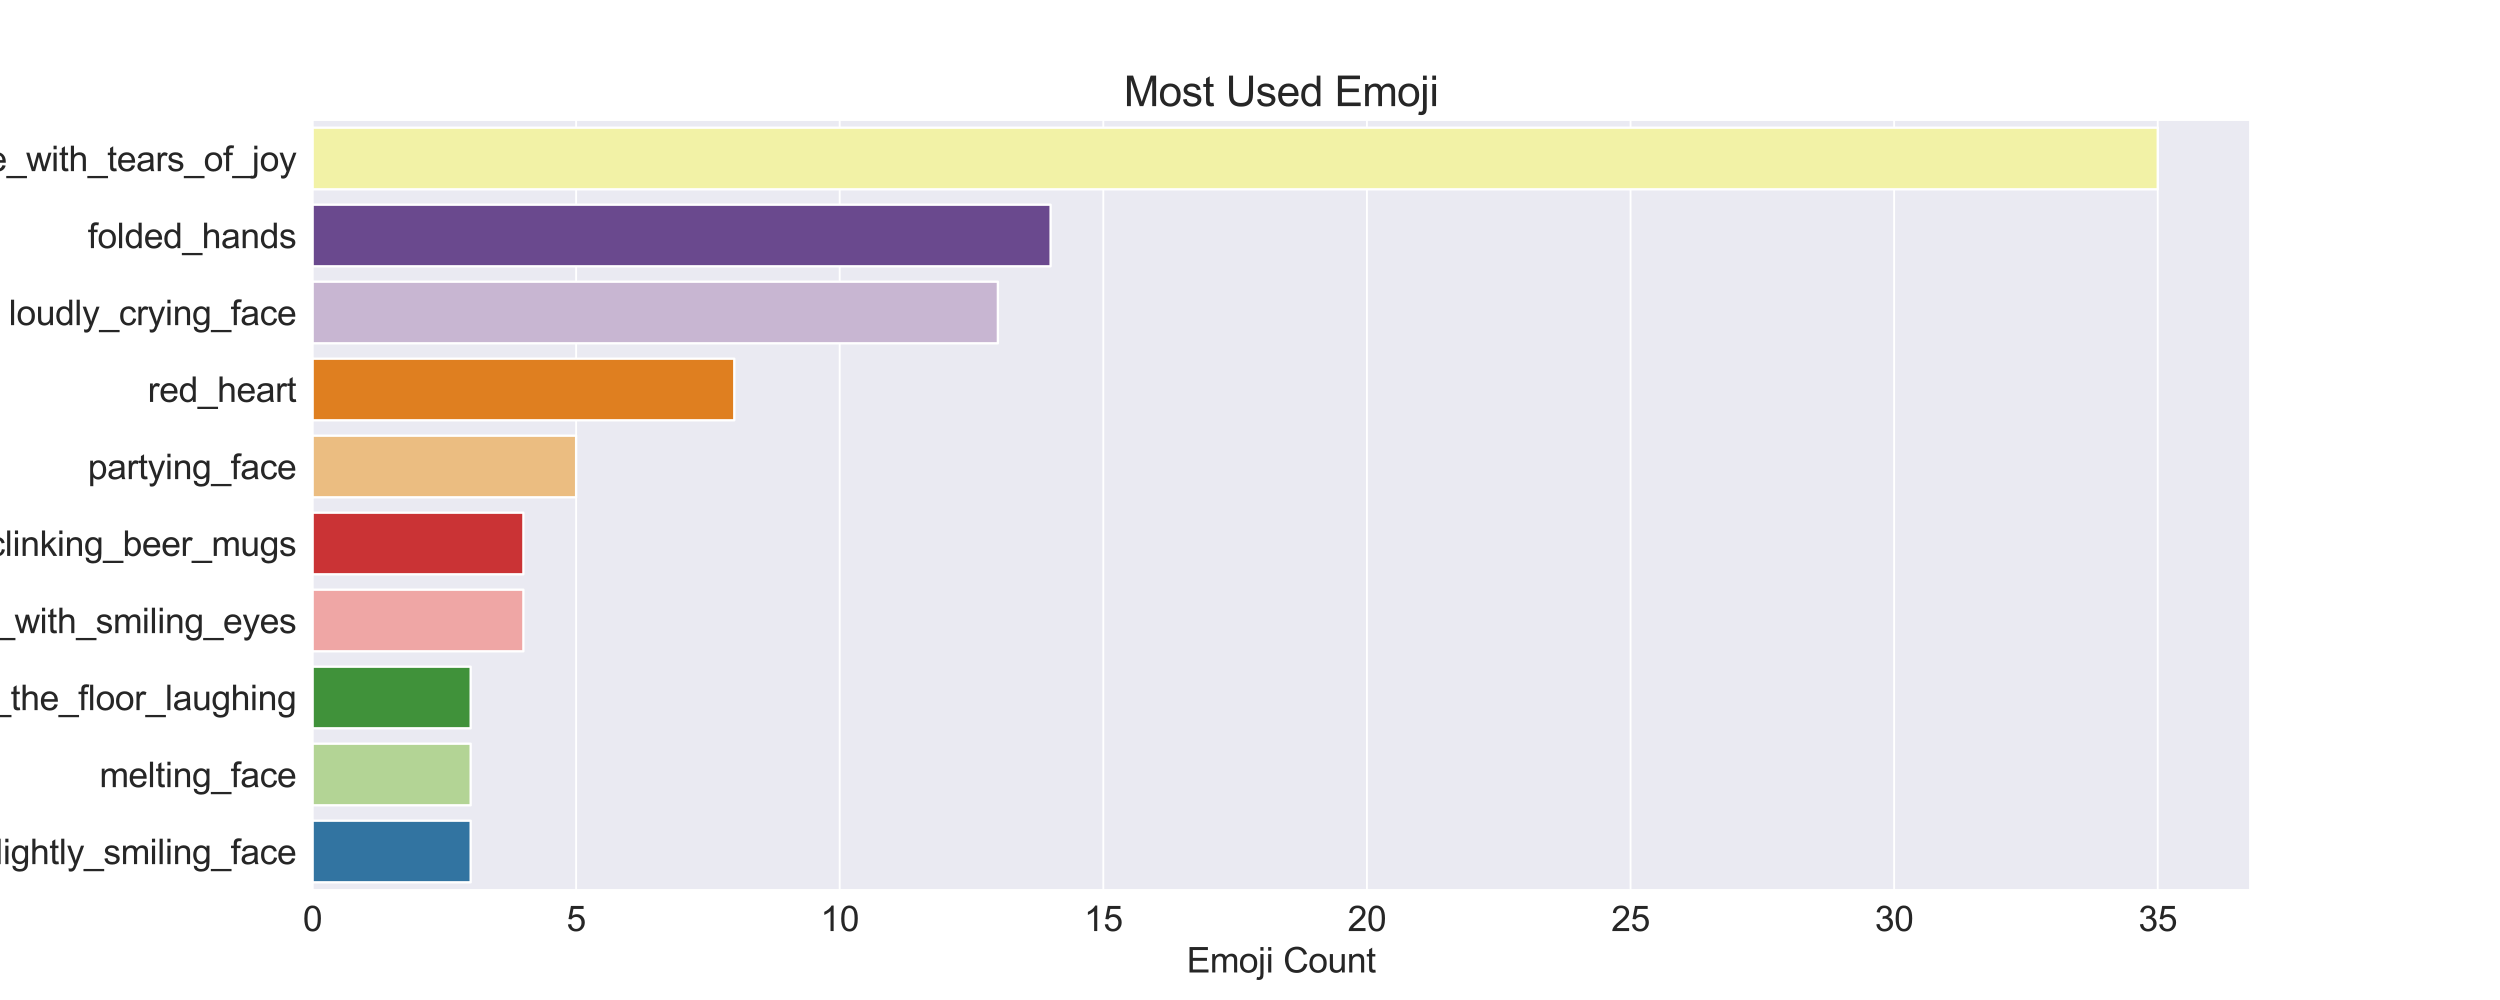 <?xml version="1.0" encoding="utf-8" standalone="no"?>
<!DOCTYPE svg PUBLIC "-//W3C//DTD SVG 1.1//EN"
  "http://www.w3.org/Graphics/SVG/1.1/DTD/svg11.dtd">
<svg xmlns:xlink="http://www.w3.org/1999/xlink" width="1080pt" height="432pt" viewBox="0 0 1080 432" xmlns="http://www.w3.org/2000/svg" version="1.1">
 <defs>
  <style type="text/css">*{stroke-linejoin: round; stroke-linecap: butt}</style>
 </defs>
 <g id="figure_1">
  <g id="patch_1">
   <path d="M 0 432 
L 1080 432 
L 1080 0 
L 0 0 
z
" style="fill: #ffffff"/>
  </g>
  <g id="axes_1">
   <g id="patch_2">
    <path d="M 135 384.48 
L 972 384.48 
L 972 51.84 
L 135 51.84 
z
" style="fill: #eaeaf2"/>
   </g>
   <g id="matplotlib.axis_1">
    <g id="xtick_1">
     <g id="line2d_1">
      <path d="M 135 384.48 
L 135 51.84 
" clip-path="url(#p688a1d9e94)" style="fill: none; stroke: #ffffff; stroke-width: 0.8; stroke-linecap: round"/>
     </g>
     <g id="text_1">
      <!-- 0 -->
      <g style="fill: #262626" transform="translate(130.829 402.217) scale(0.15 -0.15)">
       <defs>
        <path id="ArialMT-30" d="M 266 2259 
Q 266 3072 433 3567 
Q 600 4063 929 4331 
Q 1259 4600 1759 4600 
Q 2128 4600 2406 4451 
Q 2684 4303 2865 4023 
Q 3047 3744 3150 3342 
Q 3253 2941 3253 2259 
Q 3253 1453 3087 958 
Q 2922 463 2592 192 
Q 2263 -78 1759 -78 
Q 1097 -78 719 397 
Q 266 969 266 2259 
z
M 844 2259 
Q 844 1131 1108 757 
Q 1372 384 1759 384 
Q 2147 384 2411 759 
Q 2675 1134 2675 2259 
Q 2675 3391 2411 3762 
Q 2147 4134 1753 4134 
Q 1366 4134 1134 3806 
Q 844 3388 844 2259 
z
" transform="scale(0.016)"/>
       </defs>
       <use xlink:href="#ArialMT-30"/>
      </g>
     </g>
    </g>
    <g id="xtick_2">
     <g id="line2d_2">
      <path d="M 248.878 384.48 
L 248.878 51.84 
" clip-path="url(#p688a1d9e94)" style="fill: none; stroke: #ffffff; stroke-width: 0.8; stroke-linecap: round"/>
     </g>
     <g id="text_2">
      <!-- 5 -->
      <g style="fill: #262626" transform="translate(244.707 402.217) scale(0.15 -0.15)">
       <defs>
        <path id="ArialMT-35" d="M 266 1200 
L 856 1250 
Q 922 819 1161 601 
Q 1400 384 1738 384 
Q 2144 384 2425 690 
Q 2706 997 2706 1503 
Q 2706 1984 2436 2262 
Q 2166 2541 1728 2541 
Q 1456 2541 1237 2417 
Q 1019 2294 894 2097 
L 366 2166 
L 809 4519 
L 3088 4519 
L 3088 3981 
L 1259 3981 
L 1013 2750 
Q 1425 3038 1878 3038 
Q 2478 3038 2890 2622 
Q 3303 2206 3303 1553 
Q 3303 931 2941 478 
Q 2500 -78 1738 -78 
Q 1113 -78 717 272 
Q 322 622 266 1200 
z
" transform="scale(0.016)"/>
       </defs>
       <use xlink:href="#ArialMT-35"/>
      </g>
     </g>
    </g>
    <g id="xtick_3">
     <g id="line2d_3">
      <path d="M 362.755 384.48 
L 362.755 51.84 
" clip-path="url(#p688a1d9e94)" style="fill: none; stroke: #ffffff; stroke-width: 0.8; stroke-linecap: round"/>
     </g>
     <g id="text_3">
      <!-- 10 -->
      <g style="fill: #262626" transform="translate(354.414 402.217) scale(0.15 -0.15)">
       <defs>
        <path id="ArialMT-31" d="M 2384 0 
L 1822 0 
L 1822 3584 
Q 1619 3391 1289 3197 
Q 959 3003 697 2906 
L 697 3450 
Q 1169 3672 1522 3987 
Q 1875 4303 2022 4600 
L 2384 4600 
L 2384 0 
z
" transform="scale(0.016)"/>
       </defs>
       <use xlink:href="#ArialMT-31"/>
       <use xlink:href="#ArialMT-30" x="55.615"/>
      </g>
     </g>
    </g>
    <g id="xtick_4">
     <g id="line2d_4">
      <path d="M 476.633 384.48 
L 476.633 51.84 
" clip-path="url(#p688a1d9e94)" style="fill: none; stroke: #ffffff; stroke-width: 0.8; stroke-linecap: round"/>
     </g>
     <g id="text_4">
      <!-- 15 -->
      <g style="fill: #262626" transform="translate(468.291 402.217) scale(0.15 -0.15)">
       <use xlink:href="#ArialMT-31"/>
       <use xlink:href="#ArialMT-35" x="55.615"/>
      </g>
     </g>
    </g>
    <g id="xtick_5">
     <g id="line2d_5">
      <path d="M 590.51 384.48 
L 590.51 51.84 
" clip-path="url(#p688a1d9e94)" style="fill: none; stroke: #ffffff; stroke-width: 0.8; stroke-linecap: round"/>
     </g>
     <g id="text_5">
      <!-- 20 -->
      <g style="fill: #262626" transform="translate(582.169 402.217) scale(0.15 -0.15)">
       <defs>
        <path id="ArialMT-32" d="M 3222 541 
L 3222 0 
L 194 0 
Q 188 203 259 391 
Q 375 700 629 1000 
Q 884 1300 1366 1694 
Q 2113 2306 2375 2664 
Q 2638 3022 2638 3341 
Q 2638 3675 2398 3904 
Q 2159 4134 1775 4134 
Q 1369 4134 1125 3890 
Q 881 3647 878 3216 
L 300 3275 
Q 359 3922 746 4261 
Q 1134 4600 1788 4600 
Q 2447 4600 2831 4234 
Q 3216 3869 3216 3328 
Q 3216 3053 3103 2787 
Q 2991 2522 2730 2228 
Q 2469 1934 1863 1422 
Q 1356 997 1212 845 
Q 1069 694 975 541 
L 3222 541 
z
" transform="scale(0.016)"/>
       </defs>
       <use xlink:href="#ArialMT-32"/>
       <use xlink:href="#ArialMT-30" x="55.615"/>
      </g>
     </g>
    </g>
    <g id="xtick_6">
     <g id="line2d_6">
      <path d="M 704.388 384.48 
L 704.388 51.84 
" clip-path="url(#p688a1d9e94)" style="fill: none; stroke: #ffffff; stroke-width: 0.8; stroke-linecap: round"/>
     </g>
     <g id="text_6">
      <!-- 25 -->
      <g style="fill: #262626" transform="translate(696.046 402.217) scale(0.15 -0.15)">
       <use xlink:href="#ArialMT-32"/>
       <use xlink:href="#ArialMT-35" x="55.615"/>
      </g>
     </g>
    </g>
    <g id="xtick_7">
     <g id="line2d_7">
      <path d="M 818.265 384.48 
L 818.265 51.84 
" clip-path="url(#p688a1d9e94)" style="fill: none; stroke: #ffffff; stroke-width: 0.8; stroke-linecap: round"/>
     </g>
     <g id="text_7">
      <!-- 30 -->
      <g style="fill: #262626" transform="translate(809.924 402.217) scale(0.15 -0.15)">
       <defs>
        <path id="ArialMT-33" d="M 269 1209 
L 831 1284 
Q 928 806 1161 595 
Q 1394 384 1728 384 
Q 2125 384 2398 659 
Q 2672 934 2672 1341 
Q 2672 1728 2419 1979 
Q 2166 2231 1775 2231 
Q 1616 2231 1378 2169 
L 1441 2663 
Q 1497 2656 1531 2656 
Q 1891 2656 2178 2843 
Q 2466 3031 2466 3422 
Q 2466 3731 2256 3934 
Q 2047 4138 1716 4138 
Q 1388 4138 1169 3931 
Q 950 3725 888 3313 
L 325 3413 
Q 428 3978 793 4289 
Q 1159 4600 1703 4600 
Q 2078 4600 2393 4439 
Q 2709 4278 2876 4000 
Q 3044 3722 3044 3409 
Q 3044 3113 2884 2869 
Q 2725 2625 2413 2481 
Q 2819 2388 3044 2092 
Q 3269 1797 3269 1353 
Q 3269 753 2831 336 
Q 2394 -81 1725 -81 
Q 1122 -81 723 278 
Q 325 638 269 1209 
z
" transform="scale(0.016)"/>
       </defs>
       <use xlink:href="#ArialMT-33"/>
       <use xlink:href="#ArialMT-30" x="55.615"/>
      </g>
     </g>
    </g>
    <g id="xtick_8">
     <g id="line2d_8">
      <path d="M 932.143 384.48 
L 932.143 51.84 
" clip-path="url(#p688a1d9e94)" style="fill: none; stroke: #ffffff; stroke-width: 0.8; stroke-linecap: round"/>
     </g>
     <g id="text_8">
      <!-- 35 -->
      <g style="fill: #262626" transform="translate(923.801 402.217) scale(0.15 -0.15)">
       <use xlink:href="#ArialMT-33"/>
       <use xlink:href="#ArialMT-35" x="55.615"/>
      </g>
     </g>
    </g>
    <g id="text_9">
     <!-- Emoji Count -->
     <g style="fill: #262626" transform="translate(512.651 420.118) scale(0.15 -0.15)">
      <defs>
       <path id="ArialMT-45" d="M 506 0 
L 506 4581 
L 3819 4581 
L 3819 4041 
L 1113 4041 
L 1113 2638 
L 3647 2638 
L 3647 2100 
L 1113 2100 
L 1113 541 
L 3925 541 
L 3925 0 
L 506 0 
z
" transform="scale(0.016)"/>
       <path id="ArialMT-6d" d="M 422 0 
L 422 3319 
L 925 3319 
L 925 2853 
Q 1081 3097 1340 3245 
Q 1600 3394 1931 3394 
Q 2300 3394 2536 3241 
Q 2772 3088 2869 2813 
Q 3263 3394 3894 3394 
Q 4388 3394 4653 3120 
Q 4919 2847 4919 2278 
L 4919 0 
L 4359 0 
L 4359 2091 
Q 4359 2428 4304 2576 
Q 4250 2725 4106 2815 
Q 3963 2906 3769 2906 
Q 3419 2906 3187 2673 
Q 2956 2441 2956 1928 
L 2956 0 
L 2394 0 
L 2394 2156 
Q 2394 2531 2256 2718 
Q 2119 2906 1806 2906 
Q 1569 2906 1367 2781 
Q 1166 2656 1075 2415 
Q 984 2175 984 1722 
L 984 0 
L 422 0 
z
" transform="scale(0.016)"/>
       <path id="ArialMT-6f" d="M 213 1659 
Q 213 2581 725 3025 
Q 1153 3394 1769 3394 
Q 2453 3394 2887 2945 
Q 3322 2497 3322 1706 
Q 3322 1066 3130 698 
Q 2938 331 2570 128 
Q 2203 -75 1769 -75 
Q 1072 -75 642 372 
Q 213 819 213 1659 
z
M 791 1659 
Q 791 1022 1069 705 
Q 1347 388 1769 388 
Q 2188 388 2466 706 
Q 2744 1025 2744 1678 
Q 2744 2294 2464 2611 
Q 2184 2928 1769 2928 
Q 1347 2928 1069 2612 
Q 791 2297 791 1659 
z
" transform="scale(0.016)"/>
       <path id="ArialMT-6a" d="M 419 3928 
L 419 4581 
L 981 4581 
L 981 3928 
L 419 3928 
z
M -294 -1288 
L -188 -809 
Q -19 -853 78 -853 
Q 250 -853 334 -739 
Q 419 -625 419 -169 
L 419 3319 
L 981 3319 
L 981 -181 
Q 981 -794 822 -1034 
Q 619 -1347 147 -1347 
Q -81 -1347 -294 -1288 
z
" transform="scale(0.016)"/>
       <path id="ArialMT-69" d="M 425 3934 
L 425 4581 
L 988 4581 
L 988 3934 
L 425 3934 
z
M 425 0 
L 425 3319 
L 988 3319 
L 988 0 
L 425 0 
z
" transform="scale(0.016)"/>
       <path id="ArialMT-20" transform="scale(0.016)"/>
       <path id="ArialMT-43" d="M 3763 1606 
L 4369 1453 
Q 4178 706 3683 314 
Q 3188 -78 2472 -78 
Q 1731 -78 1267 223 
Q 803 525 561 1097 
Q 319 1669 319 2325 
Q 319 3041 592 3573 
Q 866 4106 1370 4382 
Q 1875 4659 2481 4659 
Q 3169 4659 3637 4309 
Q 4106 3959 4291 3325 
L 3694 3184 
Q 3534 3684 3231 3912 
Q 2928 4141 2469 4141 
Q 1941 4141 1586 3887 
Q 1231 3634 1087 3207 
Q 944 2781 944 2328 
Q 944 1744 1114 1308 
Q 1284 872 1643 656 
Q 2003 441 2422 441 
Q 2931 441 3284 734 
Q 3638 1028 3763 1606 
z
" transform="scale(0.016)"/>
       <path id="ArialMT-75" d="M 2597 0 
L 2597 488 
Q 2209 -75 1544 -75 
Q 1250 -75 995 37 
Q 741 150 617 320 
Q 494 491 444 738 
Q 409 903 409 1263 
L 409 3319 
L 972 3319 
L 972 1478 
Q 972 1038 1006 884 
Q 1059 663 1231 536 
Q 1403 409 1656 409 
Q 1909 409 2131 539 
Q 2353 669 2445 892 
Q 2538 1116 2538 1541 
L 2538 3319 
L 3100 3319 
L 3100 0 
L 2597 0 
z
" transform="scale(0.016)"/>
       <path id="ArialMT-6e" d="M 422 0 
L 422 3319 
L 928 3319 
L 928 2847 
Q 1294 3394 1984 3394 
Q 2284 3394 2536 3286 
Q 2788 3178 2913 3003 
Q 3038 2828 3088 2588 
Q 3119 2431 3119 2041 
L 3119 0 
L 2556 0 
L 2556 2019 
Q 2556 2363 2490 2533 
Q 2425 2703 2258 2804 
Q 2091 2906 1866 2906 
Q 1506 2906 1245 2678 
Q 984 2450 984 1813 
L 984 0 
L 422 0 
z
" transform="scale(0.016)"/>
       <path id="ArialMT-74" d="M 1650 503 
L 1731 6 
Q 1494 -44 1306 -44 
Q 1000 -44 831 53 
Q 663 150 594 308 
Q 525 466 525 972 
L 525 2881 
L 113 2881 
L 113 3319 
L 525 3319 
L 525 4141 
L 1084 4478 
L 1084 3319 
L 1650 3319 
L 1650 2881 
L 1084 2881 
L 1084 941 
Q 1084 700 1114 631 
Q 1144 563 1211 522 
Q 1278 481 1403 481 
Q 1497 481 1650 503 
z
" transform="scale(0.016)"/>
      </defs>
      <use xlink:href="#ArialMT-45"/>
      <use xlink:href="#ArialMT-6d" x="66.699"/>
      <use xlink:href="#ArialMT-6f" x="150"/>
      <use xlink:href="#ArialMT-6a" x="205.615"/>
      <use xlink:href="#ArialMT-69" x="227.832"/>
      <use xlink:href="#ArialMT-20" x="250.049"/>
      <use xlink:href="#ArialMT-43" x="277.832"/>
      <use xlink:href="#ArialMT-6f" x="350.049"/>
      <use xlink:href="#ArialMT-75" x="405.664"/>
      <use xlink:href="#ArialMT-6e" x="461.279"/>
      <use xlink:href="#ArialMT-74" x="516.895"/>
     </g>
    </g>
   </g>
   <g id="matplotlib.axis_2">
    <g id="ytick_1">
     <g id="text_10">
      <!-- face_with_tears_of_joy -->
      <g style="fill: #262626" transform="translate(-25.417 73.932) scale(0.15 -0.15)">
       <defs>
        <path id="ArialMT-66" d="M 556 0 
L 556 2881 
L 59 2881 
L 59 3319 
L 556 3319 
L 556 3672 
Q 556 4006 616 4169 
Q 697 4388 901 4523 
Q 1106 4659 1475 4659 
Q 1713 4659 2000 4603 
L 1916 4113 
Q 1741 4144 1584 4144 
Q 1328 4144 1222 4034 
Q 1116 3925 1116 3625 
L 1116 3319 
L 1763 3319 
L 1763 2881 
L 1116 2881 
L 1116 0 
L 556 0 
z
" transform="scale(0.016)"/>
        <path id="ArialMT-61" d="M 2588 409 
Q 2275 144 1986 34 
Q 1697 -75 1366 -75 
Q 819 -75 525 192 
Q 231 459 231 875 
Q 231 1119 342 1320 
Q 453 1522 633 1644 
Q 813 1766 1038 1828 
Q 1203 1872 1538 1913 
Q 2219 1994 2541 2106 
Q 2544 2222 2544 2253 
Q 2544 2597 2384 2738 
Q 2169 2928 1744 2928 
Q 1347 2928 1158 2789 
Q 969 2650 878 2297 
L 328 2372 
Q 403 2725 575 2942 
Q 747 3159 1072 3276 
Q 1397 3394 1825 3394 
Q 2250 3394 2515 3294 
Q 2781 3194 2906 3042 
Q 3031 2891 3081 2659 
Q 3109 2516 3109 2141 
L 3109 1391 
Q 3109 606 3145 398 
Q 3181 191 3288 0 
L 2700 0 
Q 2613 175 2588 409 
z
M 2541 1666 
Q 2234 1541 1622 1453 
Q 1275 1403 1131 1340 
Q 988 1278 909 1158 
Q 831 1038 831 891 
Q 831 666 1001 516 
Q 1172 366 1500 366 
Q 1825 366 2078 508 
Q 2331 650 2450 897 
Q 2541 1088 2541 1459 
L 2541 1666 
z
" transform="scale(0.016)"/>
        <path id="ArialMT-63" d="M 2588 1216 
L 3141 1144 
Q 3050 572 2676 248 
Q 2303 -75 1759 -75 
Q 1078 -75 664 370 
Q 250 816 250 1647 
Q 250 2184 428 2587 
Q 606 2991 970 3192 
Q 1334 3394 1763 3394 
Q 2303 3394 2647 3120 
Q 2991 2847 3088 2344 
L 2541 2259 
Q 2463 2594 2264 2762 
Q 2066 2931 1784 2931 
Q 1359 2931 1093 2626 
Q 828 2322 828 1663 
Q 828 994 1084 691 
Q 1341 388 1753 388 
Q 2084 388 2306 591 
Q 2528 794 2588 1216 
z
" transform="scale(0.016)"/>
        <path id="ArialMT-65" d="M 2694 1069 
L 3275 997 
Q 3138 488 2766 206 
Q 2394 -75 1816 -75 
Q 1088 -75 661 373 
Q 234 822 234 1631 
Q 234 2469 665 2931 
Q 1097 3394 1784 3394 
Q 2450 3394 2872 2941 
Q 3294 2488 3294 1666 
Q 3294 1616 3291 1516 
L 816 1516 
Q 847 969 1125 678 
Q 1403 388 1819 388 
Q 2128 388 2347 550 
Q 2566 713 2694 1069 
z
M 847 1978 
L 2700 1978 
Q 2663 2397 2488 2606 
Q 2219 2931 1791 2931 
Q 1403 2931 1139 2672 
Q 875 2413 847 1978 
z
" transform="scale(0.016)"/>
        <path id="ArialMT-5f" d="M -97 -1272 
L -97 -866 
L 3631 -866 
L 3631 -1272 
L -97 -1272 
z
" transform="scale(0.016)"/>
        <path id="ArialMT-77" d="M 1034 0 
L 19 3319 
L 600 3319 
L 1128 1403 
L 1325 691 
Q 1338 744 1497 1375 
L 2025 3319 
L 2603 3319 
L 3100 1394 
L 3266 759 
L 3456 1400 
L 4025 3319 
L 4572 3319 
L 3534 0 
L 2950 0 
L 2422 1988 
L 2294 2553 
L 1622 0 
L 1034 0 
z
" transform="scale(0.016)"/>
        <path id="ArialMT-68" d="M 422 0 
L 422 4581 
L 984 4581 
L 984 2938 
Q 1378 3394 1978 3394 
Q 2347 3394 2619 3248 
Q 2891 3103 3008 2847 
Q 3125 2591 3125 2103 
L 3125 0 
L 2563 0 
L 2563 2103 
Q 2563 2525 2380 2717 
Q 2197 2909 1863 2909 
Q 1613 2909 1392 2779 
Q 1172 2650 1078 2428 
Q 984 2206 984 1816 
L 984 0 
L 422 0 
z
" transform="scale(0.016)"/>
        <path id="ArialMT-72" d="M 416 0 
L 416 3319 
L 922 3319 
L 922 2816 
Q 1116 3169 1280 3281 
Q 1444 3394 1641 3394 
Q 1925 3394 2219 3213 
L 2025 2691 
Q 1819 2813 1613 2813 
Q 1428 2813 1281 2702 
Q 1134 2591 1072 2394 
Q 978 2094 978 1738 
L 978 0 
L 416 0 
z
" transform="scale(0.016)"/>
        <path id="ArialMT-73" d="M 197 991 
L 753 1078 
Q 800 744 1014 566 
Q 1228 388 1613 388 
Q 2000 388 2187 545 
Q 2375 703 2375 916 
Q 2375 1106 2209 1216 
Q 2094 1291 1634 1406 
Q 1016 1563 777 1677 
Q 538 1791 414 1992 
Q 291 2194 291 2438 
Q 291 2659 392 2848 
Q 494 3038 669 3163 
Q 800 3259 1026 3326 
Q 1253 3394 1513 3394 
Q 1903 3394 2198 3281 
Q 2494 3169 2634 2976 
Q 2775 2784 2828 2463 
L 2278 2388 
Q 2241 2644 2061 2787 
Q 1881 2931 1553 2931 
Q 1166 2931 1000 2803 
Q 834 2675 834 2503 
Q 834 2394 903 2306 
Q 972 2216 1119 2156 
Q 1203 2125 1616 2013 
Q 2213 1853 2448 1751 
Q 2684 1650 2818 1456 
Q 2953 1263 2953 975 
Q 2953 694 2789 445 
Q 2625 197 2315 61 
Q 2006 -75 1616 -75 
Q 969 -75 630 194 
Q 291 463 197 991 
z
" transform="scale(0.016)"/>
        <path id="ArialMT-79" d="M 397 -1278 
L 334 -750 
Q 519 -800 656 -800 
Q 844 -800 956 -737 
Q 1069 -675 1141 -563 
Q 1194 -478 1313 -144 
Q 1328 -97 1363 -6 
L 103 3319 
L 709 3319 
L 1400 1397 
Q 1534 1031 1641 628 
Q 1738 1016 1872 1384 
L 2581 3319 
L 3144 3319 
L 1881 -56 
Q 1678 -603 1566 -809 
Q 1416 -1088 1222 -1217 
Q 1028 -1347 759 -1347 
Q 597 -1347 397 -1278 
z
" transform="scale(0.016)"/>
       </defs>
       <use xlink:href="#ArialMT-66"/>
       <use xlink:href="#ArialMT-61" x="27.783"/>
       <use xlink:href="#ArialMT-63" x="83.398"/>
       <use xlink:href="#ArialMT-65" x="133.398"/>
       <use xlink:href="#ArialMT-5f" x="189.014"/>
       <use xlink:href="#ArialMT-77" x="244.629"/>
       <use xlink:href="#ArialMT-69" x="316.846"/>
       <use xlink:href="#ArialMT-74" x="339.062"/>
       <use xlink:href="#ArialMT-68" x="366.846"/>
       <use xlink:href="#ArialMT-5f" x="422.461"/>
       <use xlink:href="#ArialMT-74" x="478.076"/>
       <use xlink:href="#ArialMT-65" x="505.859"/>
       <use xlink:href="#ArialMT-61" x="561.475"/>
       <use xlink:href="#ArialMT-72" x="617.09"/>
       <use xlink:href="#ArialMT-73" x="650.391"/>
       <use xlink:href="#ArialMT-5f" x="700.391"/>
       <use xlink:href="#ArialMT-6f" x="756.006"/>
       <use xlink:href="#ArialMT-66" x="811.621"/>
       <use xlink:href="#ArialMT-5f" x="839.404"/>
       <use xlink:href="#ArialMT-6a" x="895.02"/>
       <use xlink:href="#ArialMT-6f" x="917.236"/>
       <use xlink:href="#ArialMT-79" x="972.852"/>
      </g>
     </g>
    </g>
    <g id="ytick_2">
     <g id="text_11">
      <!-- folded_hands -->
      <g style="fill: #262626" transform="translate(37.927 107.196) scale(0.15 -0.15)">
       <defs>
        <path id="ArialMT-6c" d="M 409 0 
L 409 4581 
L 972 4581 
L 972 0 
L 409 0 
z
" transform="scale(0.016)"/>
        <path id="ArialMT-64" d="M 2575 0 
L 2575 419 
Q 2259 -75 1647 -75 
Q 1250 -75 917 144 
Q 584 363 401 755 
Q 219 1147 219 1656 
Q 219 2153 384 2558 
Q 550 2963 881 3178 
Q 1213 3394 1622 3394 
Q 1922 3394 2156 3267 
Q 2391 3141 2538 2938 
L 2538 4581 
L 3097 4581 
L 3097 0 
L 2575 0 
z
M 797 1656 
Q 797 1019 1065 703 
Q 1334 388 1700 388 
Q 2069 388 2326 689 
Q 2584 991 2584 1609 
Q 2584 2291 2321 2609 
Q 2059 2928 1675 2928 
Q 1300 2928 1048 2622 
Q 797 2316 797 1656 
z
" transform="scale(0.016)"/>
       </defs>
       <use xlink:href="#ArialMT-66"/>
       <use xlink:href="#ArialMT-6f" x="27.783"/>
       <use xlink:href="#ArialMT-6c" x="83.398"/>
       <use xlink:href="#ArialMT-64" x="105.615"/>
       <use xlink:href="#ArialMT-65" x="161.23"/>
       <use xlink:href="#ArialMT-64" x="216.846"/>
       <use xlink:href="#ArialMT-5f" x="272.461"/>
       <use xlink:href="#ArialMT-68" x="328.076"/>
       <use xlink:href="#ArialMT-61" x="383.691"/>
       <use xlink:href="#ArialMT-6e" x="439.307"/>
       <use xlink:href="#ArialMT-64" x="494.922"/>
       <use xlink:href="#ArialMT-73" x="550.537"/>
      </g>
     </g>
    </g>
    <g id="ytick_3">
     <g id="text_12">
      <!-- loudly_crying_face -->
      <g style="fill: #262626" transform="translate(3.767 140.46) scale(0.15 -0.15)">
       <defs>
        <path id="ArialMT-67" d="M 319 -275 
L 866 -356 
Q 900 -609 1056 -725 
Q 1266 -881 1628 -881 
Q 2019 -881 2231 -725 
Q 2444 -569 2519 -288 
Q 2563 -116 2559 434 
Q 2191 0 1641 0 
Q 956 0 581 494 
Q 206 988 206 1678 
Q 206 2153 378 2554 
Q 550 2956 876 3175 
Q 1203 3394 1644 3394 
Q 2231 3394 2613 2919 
L 2613 3319 
L 3131 3319 
L 3131 450 
Q 3131 -325 2973 -648 
Q 2816 -972 2473 -1159 
Q 2131 -1347 1631 -1347 
Q 1038 -1347 672 -1080 
Q 306 -813 319 -275 
z
M 784 1719 
Q 784 1066 1043 766 
Q 1303 466 1694 466 
Q 2081 466 2343 764 
Q 2606 1063 2606 1700 
Q 2606 2309 2336 2618 
Q 2066 2928 1684 2928 
Q 1309 2928 1046 2623 
Q 784 2319 784 1719 
z
" transform="scale(0.016)"/>
       </defs>
       <use xlink:href="#ArialMT-6c"/>
       <use xlink:href="#ArialMT-6f" x="22.217"/>
       <use xlink:href="#ArialMT-75" x="77.832"/>
       <use xlink:href="#ArialMT-64" x="133.447"/>
       <use xlink:href="#ArialMT-6c" x="189.062"/>
       <use xlink:href="#ArialMT-79" x="211.279"/>
       <use xlink:href="#ArialMT-5f" x="261.279"/>
       <use xlink:href="#ArialMT-63" x="316.895"/>
       <use xlink:href="#ArialMT-72" x="366.895"/>
       <use xlink:href="#ArialMT-79" x="400.195"/>
       <use xlink:href="#ArialMT-69" x="450.195"/>
       <use xlink:href="#ArialMT-6e" x="472.412"/>
       <use xlink:href="#ArialMT-67" x="528.027"/>
       <use xlink:href="#ArialMT-5f" x="583.643"/>
       <use xlink:href="#ArialMT-66" x="639.258"/>
       <use xlink:href="#ArialMT-61" x="667.041"/>
       <use xlink:href="#ArialMT-63" x="722.656"/>
       <use xlink:href="#ArialMT-65" x="772.656"/>
      </g>
     </g>
    </g>
    <g id="ytick_4">
     <g id="text_13">
      <!-- red_heart -->
      <g style="fill: #262626" transform="translate(63.795 173.632) scale(0.15 -0.15)">
       <use xlink:href="#ArialMT-72"/>
       <use xlink:href="#ArialMT-65" x="33.301"/>
       <use xlink:href="#ArialMT-64" x="88.916"/>
       <use xlink:href="#ArialMT-5f" x="144.531"/>
       <use xlink:href="#ArialMT-68" x="200.146"/>
       <use xlink:href="#ArialMT-65" x="255.762"/>
       <use xlink:href="#ArialMT-61" x="311.377"/>
       <use xlink:href="#ArialMT-72" x="366.992"/>
       <use xlink:href="#ArialMT-74" x="400.293"/>
      </g>
     </g>
    </g>
    <g id="ytick_5">
     <g id="text_14">
      <!-- partying_face -->
      <g style="fill: #262626" transform="translate(37.948 206.988) scale(0.15 -0.15)">
       <defs>
        <path id="ArialMT-70" d="M 422 -1272 
L 422 3319 
L 934 3319 
L 934 2888 
Q 1116 3141 1344 3267 
Q 1572 3394 1897 3394 
Q 2322 3394 2647 3175 
Q 2972 2956 3137 2557 
Q 3303 2159 3303 1684 
Q 3303 1175 3120 767 
Q 2938 359 2589 142 
Q 2241 -75 1856 -75 
Q 1575 -75 1351 44 
Q 1128 163 984 344 
L 984 -1272 
L 422 -1272 
z
M 931 1641 
Q 931 1000 1190 694 
Q 1450 388 1819 388 
Q 2194 388 2461 705 
Q 2728 1022 2728 1688 
Q 2728 2322 2467 2637 
Q 2206 2953 1844 2953 
Q 1484 2953 1207 2617 
Q 931 2281 931 1641 
z
" transform="scale(0.016)"/>
       </defs>
       <use xlink:href="#ArialMT-70"/>
       <use xlink:href="#ArialMT-61" x="55.615"/>
       <use xlink:href="#ArialMT-72" x="111.23"/>
       <use xlink:href="#ArialMT-74" x="144.531"/>
       <use xlink:href="#ArialMT-79" x="172.314"/>
       <use xlink:href="#ArialMT-69" x="222.314"/>
       <use xlink:href="#ArialMT-6e" x="244.531"/>
       <use xlink:href="#ArialMT-67" x="300.146"/>
       <use xlink:href="#ArialMT-5f" x="355.762"/>
       <use xlink:href="#ArialMT-66" x="411.377"/>
       <use xlink:href="#ArialMT-61" x="439.16"/>
       <use xlink:href="#ArialMT-63" x="494.775"/>
       <use xlink:href="#ArialMT-65" x="544.775"/>
      </g>
     </g>
    </g>
    <g id="ytick_6">
     <g id="text_15">
      <!-- clinking_beer_mugs -->
      <g style="fill: #262626" transform="translate(-5.402 240.16) scale(0.15 -0.15)">
       <defs>
        <path id="ArialMT-6b" d="M 425 0 
L 425 4581 
L 988 4581 
L 988 1969 
L 2319 3319 
L 3047 3319 
L 1778 2088 
L 3175 0 
L 2481 0 
L 1384 1697 
L 988 1316 
L 988 0 
L 425 0 
z
" transform="scale(0.016)"/>
        <path id="ArialMT-62" d="M 941 0 
L 419 0 
L 419 4581 
L 981 4581 
L 981 2947 
Q 1338 3394 1891 3394 
Q 2197 3394 2470 3270 
Q 2744 3147 2920 2923 
Q 3097 2700 3197 2384 
Q 3297 2069 3297 1709 
Q 3297 856 2875 390 
Q 2453 -75 1863 -75 
Q 1275 -75 941 416 
L 941 0 
z
M 934 1684 
Q 934 1088 1097 822 
Q 1363 388 1816 388 
Q 2184 388 2453 708 
Q 2722 1028 2722 1663 
Q 2722 2313 2464 2622 
Q 2206 2931 1841 2931 
Q 1472 2931 1203 2611 
Q 934 2291 934 1684 
z
" transform="scale(0.016)"/>
       </defs>
       <use xlink:href="#ArialMT-63"/>
       <use xlink:href="#ArialMT-6c" x="50"/>
       <use xlink:href="#ArialMT-69" x="72.217"/>
       <use xlink:href="#ArialMT-6e" x="94.434"/>
       <use xlink:href="#ArialMT-6b" x="150.049"/>
       <use xlink:href="#ArialMT-69" x="200.049"/>
       <use xlink:href="#ArialMT-6e" x="222.266"/>
       <use xlink:href="#ArialMT-67" x="277.881"/>
       <use xlink:href="#ArialMT-5f" x="333.496"/>
       <use xlink:href="#ArialMT-62" x="389.111"/>
       <use xlink:href="#ArialMT-65" x="444.727"/>
       <use xlink:href="#ArialMT-65" x="500.342"/>
       <use xlink:href="#ArialMT-72" x="555.957"/>
       <use xlink:href="#ArialMT-5f" x="589.258"/>
       <use xlink:href="#ArialMT-6d" x="644.873"/>
       <use xlink:href="#ArialMT-75" x="728.174"/>
       <use xlink:href="#ArialMT-67" x="783.789"/>
       <use xlink:href="#ArialMT-73" x="839.404"/>
      </g>
     </g>
    </g>
    <g id="ytick_7">
     <g id="text_16">
      <!-- beaming_face_with_smiling_eyes -->
      <g style="fill: #262626" transform="translate(-96.283 273.516) scale(0.15 -0.15)">
       <use xlink:href="#ArialMT-62"/>
       <use xlink:href="#ArialMT-65" x="55.615"/>
       <use xlink:href="#ArialMT-61" x="111.23"/>
       <use xlink:href="#ArialMT-6d" x="166.846"/>
       <use xlink:href="#ArialMT-69" x="250.146"/>
       <use xlink:href="#ArialMT-6e" x="272.363"/>
       <use xlink:href="#ArialMT-67" x="327.979"/>
       <use xlink:href="#ArialMT-5f" x="383.594"/>
       <use xlink:href="#ArialMT-66" x="439.209"/>
       <use xlink:href="#ArialMT-61" x="466.992"/>
       <use xlink:href="#ArialMT-63" x="522.607"/>
       <use xlink:href="#ArialMT-65" x="572.607"/>
       <use xlink:href="#ArialMT-5f" x="628.223"/>
       <use xlink:href="#ArialMT-77" x="683.838"/>
       <use xlink:href="#ArialMT-69" x="756.055"/>
       <use xlink:href="#ArialMT-74" x="778.271"/>
       <use xlink:href="#ArialMT-68" x="806.055"/>
       <use xlink:href="#ArialMT-5f" x="861.67"/>
       <use xlink:href="#ArialMT-73" x="917.285"/>
       <use xlink:href="#ArialMT-6d" x="967.285"/>
       <use xlink:href="#ArialMT-69" x="1050.586"/>
       <use xlink:href="#ArialMT-6c" x="1072.803"/>
       <use xlink:href="#ArialMT-69" x="1095.02"/>
       <use xlink:href="#ArialMT-6e" x="1117.236"/>
       <use xlink:href="#ArialMT-67" x="1172.852"/>
       <use xlink:href="#ArialMT-5f" x="1228.467"/>
       <use xlink:href="#ArialMT-65" x="1284.082"/>
       <use xlink:href="#ArialMT-79" x="1339.697"/>
       <use xlink:href="#ArialMT-65" x="1389.697"/>
       <use xlink:href="#ArialMT-73" x="1445.312"/>
      </g>
     </g>
    </g>
    <g id="ytick_8">
     <g id="text_17">
      <!-- rolling_on_the_floor_laughing -->
      <g style="fill: #262626" transform="translate(-68.807 306.78) scale(0.15 -0.15)">
       <use xlink:href="#ArialMT-72"/>
       <use xlink:href="#ArialMT-6f" x="33.301"/>
       <use xlink:href="#ArialMT-6c" x="88.916"/>
       <use xlink:href="#ArialMT-6c" x="111.133"/>
       <use xlink:href="#ArialMT-69" x="133.35"/>
       <use xlink:href="#ArialMT-6e" x="155.566"/>
       <use xlink:href="#ArialMT-67" x="211.182"/>
       <use xlink:href="#ArialMT-5f" x="266.797"/>
       <use xlink:href="#ArialMT-6f" x="322.412"/>
       <use xlink:href="#ArialMT-6e" x="378.027"/>
       <use xlink:href="#ArialMT-5f" x="433.643"/>
       <use xlink:href="#ArialMT-74" x="489.258"/>
       <use xlink:href="#ArialMT-68" x="517.041"/>
       <use xlink:href="#ArialMT-65" x="572.656"/>
       <use xlink:href="#ArialMT-5f" x="628.271"/>
       <use xlink:href="#ArialMT-66" x="683.887"/>
       <use xlink:href="#ArialMT-6c" x="711.67"/>
       <use xlink:href="#ArialMT-6f" x="733.887"/>
       <use xlink:href="#ArialMT-6f" x="789.502"/>
       <use xlink:href="#ArialMT-72" x="845.117"/>
       <use xlink:href="#ArialMT-5f" x="878.418"/>
       <use xlink:href="#ArialMT-6c" x="934.033"/>
       <use xlink:href="#ArialMT-61" x="956.25"/>
       <use xlink:href="#ArialMT-75" x="1011.865"/>
       <use xlink:href="#ArialMT-67" x="1067.48"/>
       <use xlink:href="#ArialMT-68" x="1123.096"/>
       <use xlink:href="#ArialMT-69" x="1178.711"/>
       <use xlink:href="#ArialMT-6e" x="1200.928"/>
       <use xlink:href="#ArialMT-67" x="1256.543"/>
      </g>
     </g>
    </g>
    <g id="ytick_9">
     <g id="text_18">
      <!-- melting_face -->
      <g style="fill: #262626" transform="translate(42.957 340.044) scale(0.15 -0.15)">
       <use xlink:href="#ArialMT-6d"/>
       <use xlink:href="#ArialMT-65" x="83.301"/>
       <use xlink:href="#ArialMT-6c" x="138.916"/>
       <use xlink:href="#ArialMT-74" x="161.133"/>
       <use xlink:href="#ArialMT-69" x="188.916"/>
       <use xlink:href="#ArialMT-6e" x="211.133"/>
       <use xlink:href="#ArialMT-67" x="266.748"/>
       <use xlink:href="#ArialMT-5f" x="322.363"/>
       <use xlink:href="#ArialMT-66" x="377.979"/>
       <use xlink:href="#ArialMT-61" x="405.762"/>
       <use xlink:href="#ArialMT-63" x="461.377"/>
       <use xlink:href="#ArialMT-65" x="511.377"/>
      </g>
     </g>
    </g>
    <g id="ytick_10">
     <g id="text_19">
      <!-- slightly_smiling_face -->
      <g style="fill: #262626" transform="translate(-9.557 373.308) scale(0.15 -0.15)">
       <use xlink:href="#ArialMT-73"/>
       <use xlink:href="#ArialMT-6c" x="50"/>
       <use xlink:href="#ArialMT-69" x="72.217"/>
       <use xlink:href="#ArialMT-67" x="94.434"/>
       <use xlink:href="#ArialMT-68" x="150.049"/>
       <use xlink:href="#ArialMT-74" x="205.664"/>
       <use xlink:href="#ArialMT-6c" x="233.447"/>
       <use xlink:href="#ArialMT-79" x="255.664"/>
       <use xlink:href="#ArialMT-5f" x="305.664"/>
       <use xlink:href="#ArialMT-73" x="361.279"/>
       <use xlink:href="#ArialMT-6d" x="411.279"/>
       <use xlink:href="#ArialMT-69" x="494.58"/>
       <use xlink:href="#ArialMT-6c" x="516.797"/>
       <use xlink:href="#ArialMT-69" x="539.014"/>
       <use xlink:href="#ArialMT-6e" x="561.23"/>
       <use xlink:href="#ArialMT-67" x="616.846"/>
       <use xlink:href="#ArialMT-5f" x="672.461"/>
       <use xlink:href="#ArialMT-66" x="728.076"/>
       <use xlink:href="#ArialMT-61" x="755.859"/>
       <use xlink:href="#ArialMT-63" x="811.475"/>
       <use xlink:href="#ArialMT-65" x="861.475"/>
      </g>
     </g>
    </g>
    <g id="text_20">
     <!-- Emoji Used -->
     <g style="fill: #262626" transform="translate(-103.44 256.505) rotate(-90) scale(0.15 -0.15)">
      <defs>
       <path id="ArialMT-55" d="M 3500 4581 
L 4106 4581 
L 4106 1934 
Q 4106 1244 3950 837 
Q 3794 431 3386 176 
Q 2978 -78 2316 -78 
Q 1672 -78 1262 144 
Q 853 366 678 786 
Q 503 1206 503 1934 
L 503 4581 
L 1109 4581 
L 1109 1938 
Q 1109 1341 1220 1058 
Q 1331 775 1601 622 
Q 1872 469 2263 469 
Q 2931 469 3215 772 
Q 3500 1075 3500 1938 
L 3500 4581 
z
" transform="scale(0.016)"/>
      </defs>
      <use xlink:href="#ArialMT-45"/>
      <use xlink:href="#ArialMT-6d" x="66.699"/>
      <use xlink:href="#ArialMT-6f" x="150"/>
      <use xlink:href="#ArialMT-6a" x="205.615"/>
      <use xlink:href="#ArialMT-69" x="227.832"/>
      <use xlink:href="#ArialMT-20" x="250.049"/>
      <use xlink:href="#ArialMT-55" x="277.832"/>
      <use xlink:href="#ArialMT-73" x="350.049"/>
      <use xlink:href="#ArialMT-65" x="400.049"/>
      <use xlink:href="#ArialMT-64" x="455.664"/>
     </g>
    </g>
   </g>
   <g id="patch_3">
    <path d="M 135 55.166 
L 932.143 55.166 
L 932.143 81.778 
L 135 81.778 
z
" clip-path="url(#p688a1d9e94)" style="fill: #f2f2a6; stroke: #ffffff; stroke-linejoin: miter"/>
   </g>
   <g id="patch_4">
    <path d="M 135 88.43 
L 453.857 88.43 
L 453.857 115.042 
L 135 115.042 
z
" clip-path="url(#p688a1d9e94)" style="fill: #6a498e; stroke: #ffffff; stroke-linejoin: miter"/>
   </g>
   <g id="patch_5">
    <path d="M 135 121.694 
L 431.082 121.694 
L 431.082 148.306 
L 135 148.306 
z
" clip-path="url(#p688a1d9e94)" style="fill: #c8b6d2; stroke: #ffffff; stroke-linejoin: miter"/>
   </g>
   <g id="patch_6">
    <path d="M 135 154.958 
L 317.204 154.958 
L 317.204 181.57 
L 135 181.57 
z
" clip-path="url(#p688a1d9e94)" style="fill: #df7f20; stroke: #ffffff; stroke-linejoin: miter"/>
   </g>
   <g id="patch_7">
    <path d="M 135 188.222 
L 248.878 188.222 
L 248.878 214.834 
L 135 214.834 
z
" clip-path="url(#p688a1d9e94)" style="fill: #ebbd81; stroke: #ffffff; stroke-linejoin: miter"/>
   </g>
   <g id="patch_8">
    <path d="M 135 221.486 
L 226.102 221.486 
L 226.102 248.098 
L 135 248.098 
z
" clip-path="url(#p688a1d9e94)" style="fill: #ca3335; stroke: #ffffff; stroke-linejoin: miter"/>
   </g>
   <g id="patch_9">
    <path d="M 135 254.75 
L 226.102 254.75 
L 226.102 281.362 
L 135 281.362 
z
" clip-path="url(#p688a1d9e94)" style="fill: #efa6a5; stroke: #ffffff; stroke-linejoin: miter"/>
   </g>
   <g id="patch_10">
    <path d="M 135 288.014 
L 203.327 288.014 
L 203.327 314.626 
L 135 314.626 
z
" clip-path="url(#p688a1d9e94)" style="fill: #40923a; stroke: #ffffff; stroke-linejoin: miter"/>
   </g>
   <g id="patch_11">
    <path d="M 135 321.278 
L 203.327 321.278 
L 203.327 347.89 
L 135 347.89 
z
" clip-path="url(#p688a1d9e94)" style="fill: #b3d495; stroke: #ffffff; stroke-linejoin: miter"/>
   </g>
   <g id="patch_12">
    <path d="M 135 354.542 
L 203.327 354.542 
L 203.327 381.154 
L 135 381.154 
z
" clip-path="url(#p688a1d9e94)" style="fill: #3274a1; stroke: #ffffff; stroke-linejoin: miter"/>
   </g>
   <g id="line2d_9">
    <path clip-path="url(#p688a1d9e94)" style="fill: none; stroke: #424242; stroke-width: 2.25; stroke-linecap: round"/>
   </g>
   <g id="line2d_10">
    <path clip-path="url(#p688a1d9e94)" style="fill: none; stroke: #424242; stroke-width: 2.25; stroke-linecap: round"/>
   </g>
   <g id="line2d_11">
    <path clip-path="url(#p688a1d9e94)" style="fill: none; stroke: #424242; stroke-width: 2.25; stroke-linecap: round"/>
   </g>
   <g id="line2d_12">
    <path clip-path="url(#p688a1d9e94)" style="fill: none; stroke: #424242; stroke-width: 2.25; stroke-linecap: round"/>
   </g>
   <g id="line2d_13">
    <path clip-path="url(#p688a1d9e94)" style="fill: none; stroke: #424242; stroke-width: 2.25; stroke-linecap: round"/>
   </g>
   <g id="line2d_14">
    <path clip-path="url(#p688a1d9e94)" style="fill: none; stroke: #424242; stroke-width: 2.25; stroke-linecap: round"/>
   </g>
   <g id="line2d_15">
    <path clip-path="url(#p688a1d9e94)" style="fill: none; stroke: #424242; stroke-width: 2.25; stroke-linecap: round"/>
   </g>
   <g id="line2d_16">
    <path clip-path="url(#p688a1d9e94)" style="fill: none; stroke: #424242; stroke-width: 2.25; stroke-linecap: round"/>
   </g>
   <g id="line2d_17">
    <path clip-path="url(#p688a1d9e94)" style="fill: none; stroke: #424242; stroke-width: 2.25; stroke-linecap: round"/>
   </g>
   <g id="line2d_18">
    <path clip-path="url(#p688a1d9e94)" style="fill: none; stroke: #424242; stroke-width: 2.25; stroke-linecap: round"/>
   </g>
   <g id="patch_13">
    <path d="M 135 384.48 
L 135 51.84 
" style="fill: none; stroke: #ffffff; stroke-width: 0.8; stroke-linejoin: miter; stroke-linecap: square"/>
   </g>
   <g id="patch_14">
    <path d="M 972 384.48 
L 972 51.84 
" style="fill: none; stroke: #ffffff; stroke-width: 0.8; stroke-linejoin: miter; stroke-linecap: square"/>
   </g>
   <g id="patch_15">
    <path d="M 135 384.48 
L 972 384.48 
" style="fill: none; stroke: #ffffff; stroke-width: 0.8; stroke-linejoin: miter; stroke-linecap: square"/>
   </g>
   <g id="patch_16">
    <path d="M 135 51.84 
L 972 51.84 
" style="fill: none; stroke: #ffffff; stroke-width: 0.8; stroke-linejoin: miter; stroke-linecap: square"/>
   </g>
   <g id="text_21">
    <!-- Most Used Emoji -->
    <g style="fill: #262626" transform="translate(485.484 45.84) scale(0.18 -0.18)">
     <defs>
      <path id="ArialMT-4d" d="M 475 0 
L 475 4581 
L 1388 4581 
L 2472 1338 
Q 2622 884 2691 659 
Q 2769 909 2934 1394 
L 4031 4581 
L 4847 4581 
L 4847 0 
L 4263 0 
L 4263 3834 
L 2931 0 
L 2384 0 
L 1059 3900 
L 1059 0 
L 475 0 
z
" transform="scale(0.016)"/>
     </defs>
     <use xlink:href="#ArialMT-4d"/>
     <use xlink:href="#ArialMT-6f" x="83.301"/>
     <use xlink:href="#ArialMT-73" x="138.916"/>
     <use xlink:href="#ArialMT-74" x="188.916"/>
     <use xlink:href="#ArialMT-20" x="216.699"/>
     <use xlink:href="#ArialMT-55" x="244.482"/>
     <use xlink:href="#ArialMT-73" x="316.699"/>
     <use xlink:href="#ArialMT-65" x="366.699"/>
     <use xlink:href="#ArialMT-64" x="422.314"/>
     <use xlink:href="#ArialMT-20" x="477.93"/>
     <use xlink:href="#ArialMT-45" x="505.713"/>
     <use xlink:href="#ArialMT-6d" x="572.412"/>
     <use xlink:href="#ArialMT-6f" x="655.713"/>
     <use xlink:href="#ArialMT-6a" x="711.328"/>
     <use xlink:href="#ArialMT-69" x="733.545"/>
    </g>
   </g>
  </g>
 </g>
 <defs>
  <clipPath id="p688a1d9e94">
   <rect x="135" y="51.84" width="837" height="332.64"/>
  </clipPath>
 </defs>
</svg>

